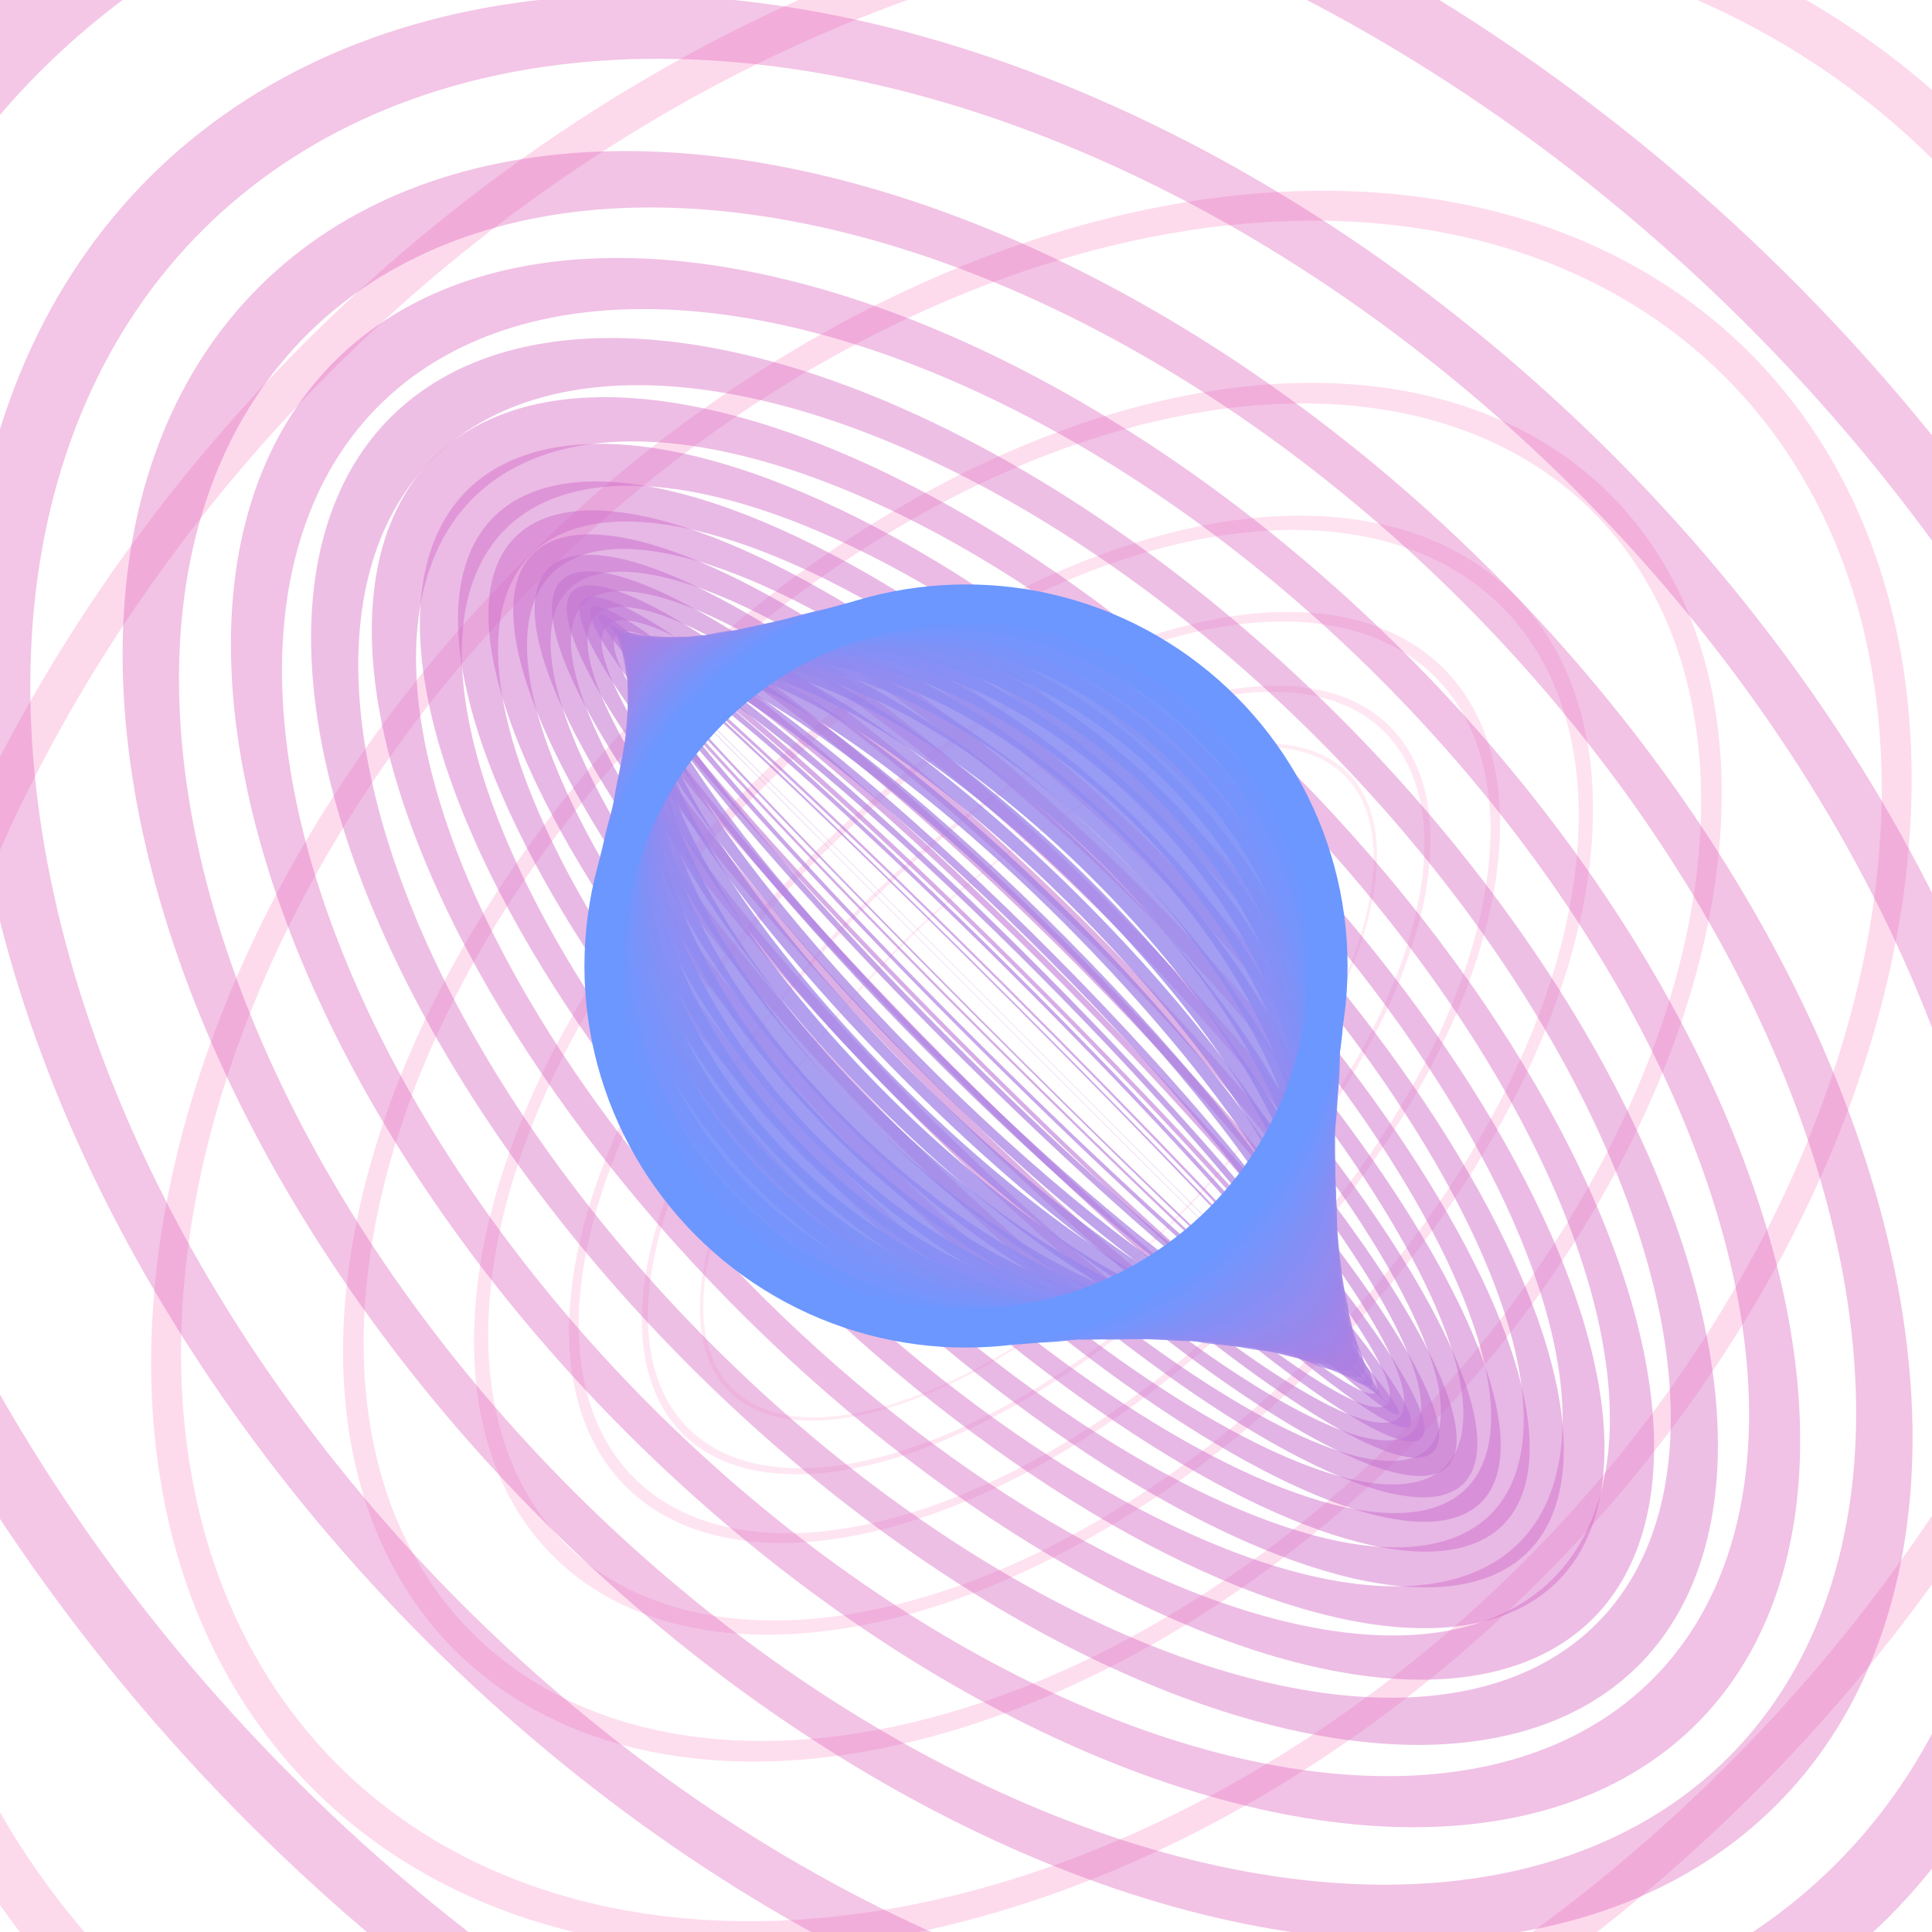 <svg xmlns="http://www.w3.org/2000/svg" version="1.1" xmlns:xlink="http://www.w3.org/1999/xlink" xmlns:svgjs="http://svgjs.dev/svgjs" viewBox="0 0 800 800"><g transform="matrix(1,0,0,1,0,0)"><circle r="50" cx="433" cy="446" stroke-width="0.5" stroke="#ff3895" fill="none" opacity="0.1" transform="matrix(0.816,-2.529,-2.668,1.179,1266.602,1017.28)"></circle><circle r="52.041" cx="432.327" cy="445.061" stroke-width="0.816" stroke="#fd3b98" fill="none" opacity="0.118" transform="matrix(0.796,-2.873,-3.01,1.199,1424.569,1155.659)"></circle><circle r="54.082" cx="431.653" cy="444.122" stroke-width="1.133" stroke="#fb3f9b" fill="none" opacity="0.137" transform="matrix(0.771,-3.308,-3.442,1.224,1624.275,1330.436)"></circle><circle r="56.122" cx="430.98" cy="443.184" stroke-width="1.449" stroke="#f8429e" fill="none" opacity="0.155" transform="matrix(0.739,-3.877,-4.008,1.257,1885.73,1559.04)"></circle><circle r="58.163" cx="430.306" cy="442.245" stroke-width="1.765" stroke="#f645a0" fill="none" opacity="0.173" transform="matrix(0.695,-4.656,-4.784,1.301,2244.129,1872.126)"></circle><circle r="60.204" cx="429.633" cy="441.306" stroke-width="2.082" stroke="#f448a3" fill="none" opacity="0.192" transform="matrix(0.631,-5.792,-5.918,1.366,2767.628,2329.062)"></circle><circle r="62.245" cx="428.959" cy="440.367" stroke-width="2.398" stroke="#f24aa6" fill="none" opacity="0.21" transform="matrix(0.527,-7.615,-7.738,1.469,3607.743,3061.828)"></circle><circle r="64.286" cx="428.286" cy="439.429" stroke-width="2.714" stroke="#f04da8" fill="none" opacity="0.229" transform="matrix(0.334,-11.031,-11.151,1.663,5182.937,4434.93)"></circle><circle r="66.327" cx="427.612" cy="438.49" stroke-width="3.031" stroke="#ed50ab" fill="none" opacity="0.247" transform="matrix(-0.163,-19.802,-19.919,2.16,9229.379,7960.677)"></circle><circle r="68.367" cx="426.939" cy="437.551" stroke-width="3.347" stroke="#eb52ad" fill="none" opacity="0.265" transform="matrix(-4.332,-93.371,-93.485,6.329,43178.472,37533.486)"></circle><circle r="70.408" cx="426.265" cy="436.612" stroke-width="3.663" stroke="#e955b0" fill="none" opacity="0.284" transform="matrix(2.923,34.653,34.542,-0.926,-15903.083,-13929.015)"></circle><circle r="72.449" cx="425.592" cy="435.673" stroke-width="3.98" stroke="#e657b2" fill="none" opacity="0.302" transform="matrix(1.789,14.632,14.524,0.208,-6665.325,-5881.206)"></circle><circle r="74.49" cx="424.918" cy="434.735" stroke-width="4.296" stroke="#e459b5" fill="none" opacity="0.32" transform="matrix(1.485,9.27,9.164,0.512,-4191.892,-3725.498)"></circle><circle r="76.531" cx="424.245" cy="433.796" stroke-width="4.612" stroke="#e15bb7" fill="none" opacity="0.339" transform="matrix(1.344,6.775,6.672,0.654,-3041.937,-2722.585)"></circle><circle r="78.571" cx="423.571" cy="432.857" stroke-width="4.929" stroke="#df5eba" fill="none" opacity="0.357" transform="matrix(1.262,5.328,5.229,0.735,-2376.012,-2141.254)"></circle><circle r="80.612" cx="422.898" cy="431.918" stroke-width="5.245" stroke="#dd60bc" fill="none" opacity="0.376" transform="matrix(1.209,4.382,4.285,0.789,-1940.696,-1760.762)"></circle><circle r="82.653" cx="422.224" cy="430.98" stroke-width="5.561" stroke="#da62be" fill="none" opacity="0.394" transform="matrix(1.171,3.712,3.618,0.826,-1633.194,-1491.567)"></circle><circle r="84.694" cx="421.551" cy="430.041" stroke-width="5.878" stroke="#d764c1" fill="none" opacity="0.412" transform="matrix(1.143,3.212,3.121,0.855,-1403.903,-1290.462)"></circle><circle r="86.735" cx="420.878" cy="429.102" stroke-width="6.194" stroke="#d566c3" fill="none" opacity="0.431" transform="matrix(1.122,2.823,2.734,0.876,-1225.948,-1134.036)"></circle><circle r="88.776" cx="420.204" cy="428.163" stroke-width="6.51" stroke="#d268c5" fill="none" opacity="0.449" transform="matrix(1.105,2.51,2.425,0.894,-1083.498,-1008.501)"></circle><circle r="90.816" cx="419.531" cy="427.224" stroke-width="6.827" stroke="#d06ac7" fill="none" opacity="0.467" transform="matrix(1.091,2.254,2.171,0.908,-966.626,-905.208)"></circle><circle r="92.857" cx="418.857" cy="426.286" stroke-width="7.143" stroke="#cd6cc9" fill="none" opacity="0.486" transform="matrix(1.079,2.038,1.958,0.919,-868.786,-818.456)"></circle><circle r="94.898" cx="418.184" cy="425.347" stroke-width="7.459" stroke="#ca6dcc" fill="none" opacity="0.504" transform="matrix(1.069,1.853,1.776,0.929,-785.489,-744.334)"></circle><circle r="96.939" cx="417.51" cy="424.408" stroke-width="7.776" stroke="#c86fce" fill="none" opacity="0.522" transform="matrix(1.061,1.693,1.619,0.938,-713.552,-680.07)"></circle><circle r="98.98" cx="416.837" cy="423.469" stroke-width="8.092" stroke="#c571d0" fill="none" opacity="0.541" transform="matrix(1.053,1.553,1.482,0.945,-650.656,-623.641)"></circle><circle r="101.02" cx="416.163" cy="422.531" stroke-width="8.408" stroke="#c273d2" fill="none" opacity="0.559" transform="matrix(1.047,1.428,1.36,0.952,-595.07,-573.54)"></circle><circle r="103.061" cx="415.49" cy="421.592" stroke-width="8.724" stroke="#bf74d4" fill="none" opacity="0.578" transform="matrix(1.042,1.317,1.251,0.957,-545.475,-528.619)"></circle><circle r="105.102" cx="414.816" cy="420.653" stroke-width="9.041" stroke="#bc76d6" fill="none" opacity="0.596" transform="matrix(1.037,1.216,1.153,0.962,-500.85,-487.985)"></circle><circle r="107.143" cx="414.143" cy="419.714" stroke-width="9.357" stroke="#b978d8" fill="none" opacity="0.614" transform="matrix(1.032,1.123,1.064,0.967,-460.389,-450.938)"></circle><circle r="109.184" cx="413.469" cy="418.776" stroke-width="9.673" stroke="#b77ada" fill="none" opacity="0.633" transform="matrix(1.028,1.039,0.982,0.971,-423.451,-416.916)"></circle><circle r="111.224" cx="412.796" cy="417.837" stroke-width="9.99" stroke="#b47bdc" fill="none" opacity="0.651" transform="matrix(1.025,0.961,0.906,0.974,-389.514,-385.466)"></circle><circle r="113.265" cx="412.122" cy="416.898" stroke-width="10.306" stroke="#b07dde" fill="none" opacity="0.669" transform="matrix(1.022,0.888,0.837,0.978,-358.153,-356.216)"></circle><circle r="115.306" cx="411.449" cy="415.959" stroke-width="10.622" stroke="#ad7ee0" fill="none" opacity="0.688" transform="matrix(1.019,0.82,0.771,0.98,-329.017,-328.859)"></circle><circle r="117.347" cx="410.776" cy="415.02" stroke-width="10.939" stroke="#aa80e2" fill="none" opacity="0.706" transform="matrix(1.016,0.756,0.71,0.983,-301.812,-303.137)"></circle><circle r="119.388" cx="410.102" cy="414.082" stroke-width="11.255" stroke="#a782e4" fill="none" opacity="0.724" transform="matrix(1.014,0.695,0.652,0.985,-276.291,-278.834)"></circle><circle r="121.429" cx="409.429" cy="413.143" stroke-width="11.571" stroke="#a483e6" fill="none" opacity="0.743" transform="matrix(1.012,0.638,0.598,0.987,-252.242,-255.765)"></circle><circle r="123.469" cx="408.755" cy="412.204" stroke-width="11.888" stroke="#a085e8" fill="none" opacity="0.761" transform="matrix(1.01,0.583,0.546,0.989,-229.487,-233.772)"></circle><circle r="125.51" cx="408.082" cy="411.265" stroke-width="12.204" stroke="#9d86ea" fill="none" opacity="0.78" transform="matrix(1.009,0.531,0.496,0.991,-207.869,-212.717)"></circle><circle r="127.551" cx="407.408" cy="410.327" stroke-width="12.52" stroke="#9988eb" fill="none" opacity="0.798" transform="matrix(1.007,0.48,0.449,0.993,-187.252,-192.48)"></circle><circle r="129.592" cx="406.735" cy="409.388" stroke-width="12.837" stroke="#9689ed" fill="none" opacity="0.816" transform="matrix(1.006,0.432,0.403,0.994,-167.518,-172.956)"></circle><circle r="131.633" cx="406.061" cy="408.449" stroke-width="13.153" stroke="#928bef" fill="none" opacity="0.835" transform="matrix(1.005,0.384,0.359,0.995,-148.562,-154.051)"></circle><circle r="133.673" cx="405.388" cy="407.51" stroke-width="13.469" stroke="#8e8cf1" fill="none" opacity="0.853" transform="matrix(1.004,0.339,0.316,0.996,-130.29,-135.681)"></circle><circle r="135.714" cx="404.714" cy="406.571" stroke-width="13.786" stroke="#8a8df3" fill="none" opacity="0.871" transform="matrix(1.003,0.294,0.274,0.997,-112.618,-117.771)"></circle><circle r="137.755" cx="404.041" cy="405.633" stroke-width="14.102" stroke="#868ff5" fill="none" opacity="0.89" transform="matrix(1.002,0.25,0.233,0.998,-95.469,-100.25)"></circle><circle r="139.796" cx="403.367" cy="404.694" stroke-width="14.418" stroke="#8290f6" fill="none" opacity="0.908" transform="matrix(1.001,0.207,0.193,0.999,-78.775,-83.055)"></circle><circle r="141.837" cx="402.694" cy="403.755" stroke-width="14.735" stroke="#7e92f8" fill="none" opacity="0.927" transform="matrix(1.001,0.165,0.154,0.999,-62.47,-66.127)"></circle><circle r="143.878" cx="402.02" cy="402.816" stroke-width="15.051" stroke="#7993fa" fill="none" opacity="0.945" transform="matrix(1.001,0.123,0.115,0.999,-46.495,-49.409)"></circle><circle r="145.918" cx="401.347" cy="401.878" stroke-width="15.367" stroke="#7594fc" fill="none" opacity="0.963" transform="matrix(1,0.082,0.076,1,-30.794,-32.85)"></circle><circle r="147.959" cx="400.673" cy="400.939" stroke-width="15.684" stroke="#7096fd" fill="none" opacity="0.982" transform="matrix(1,0.041,0.038,1,-15.312,-16.397)"></circle><circle r="150" cx="400" cy="400" stroke-width="16" stroke="#6b97ff" fill="none" opacity="1" transform="matrix(1,7.750818884463626e-18,-7.750818884463626e-18,1,0,0)"></circle></g></svg>